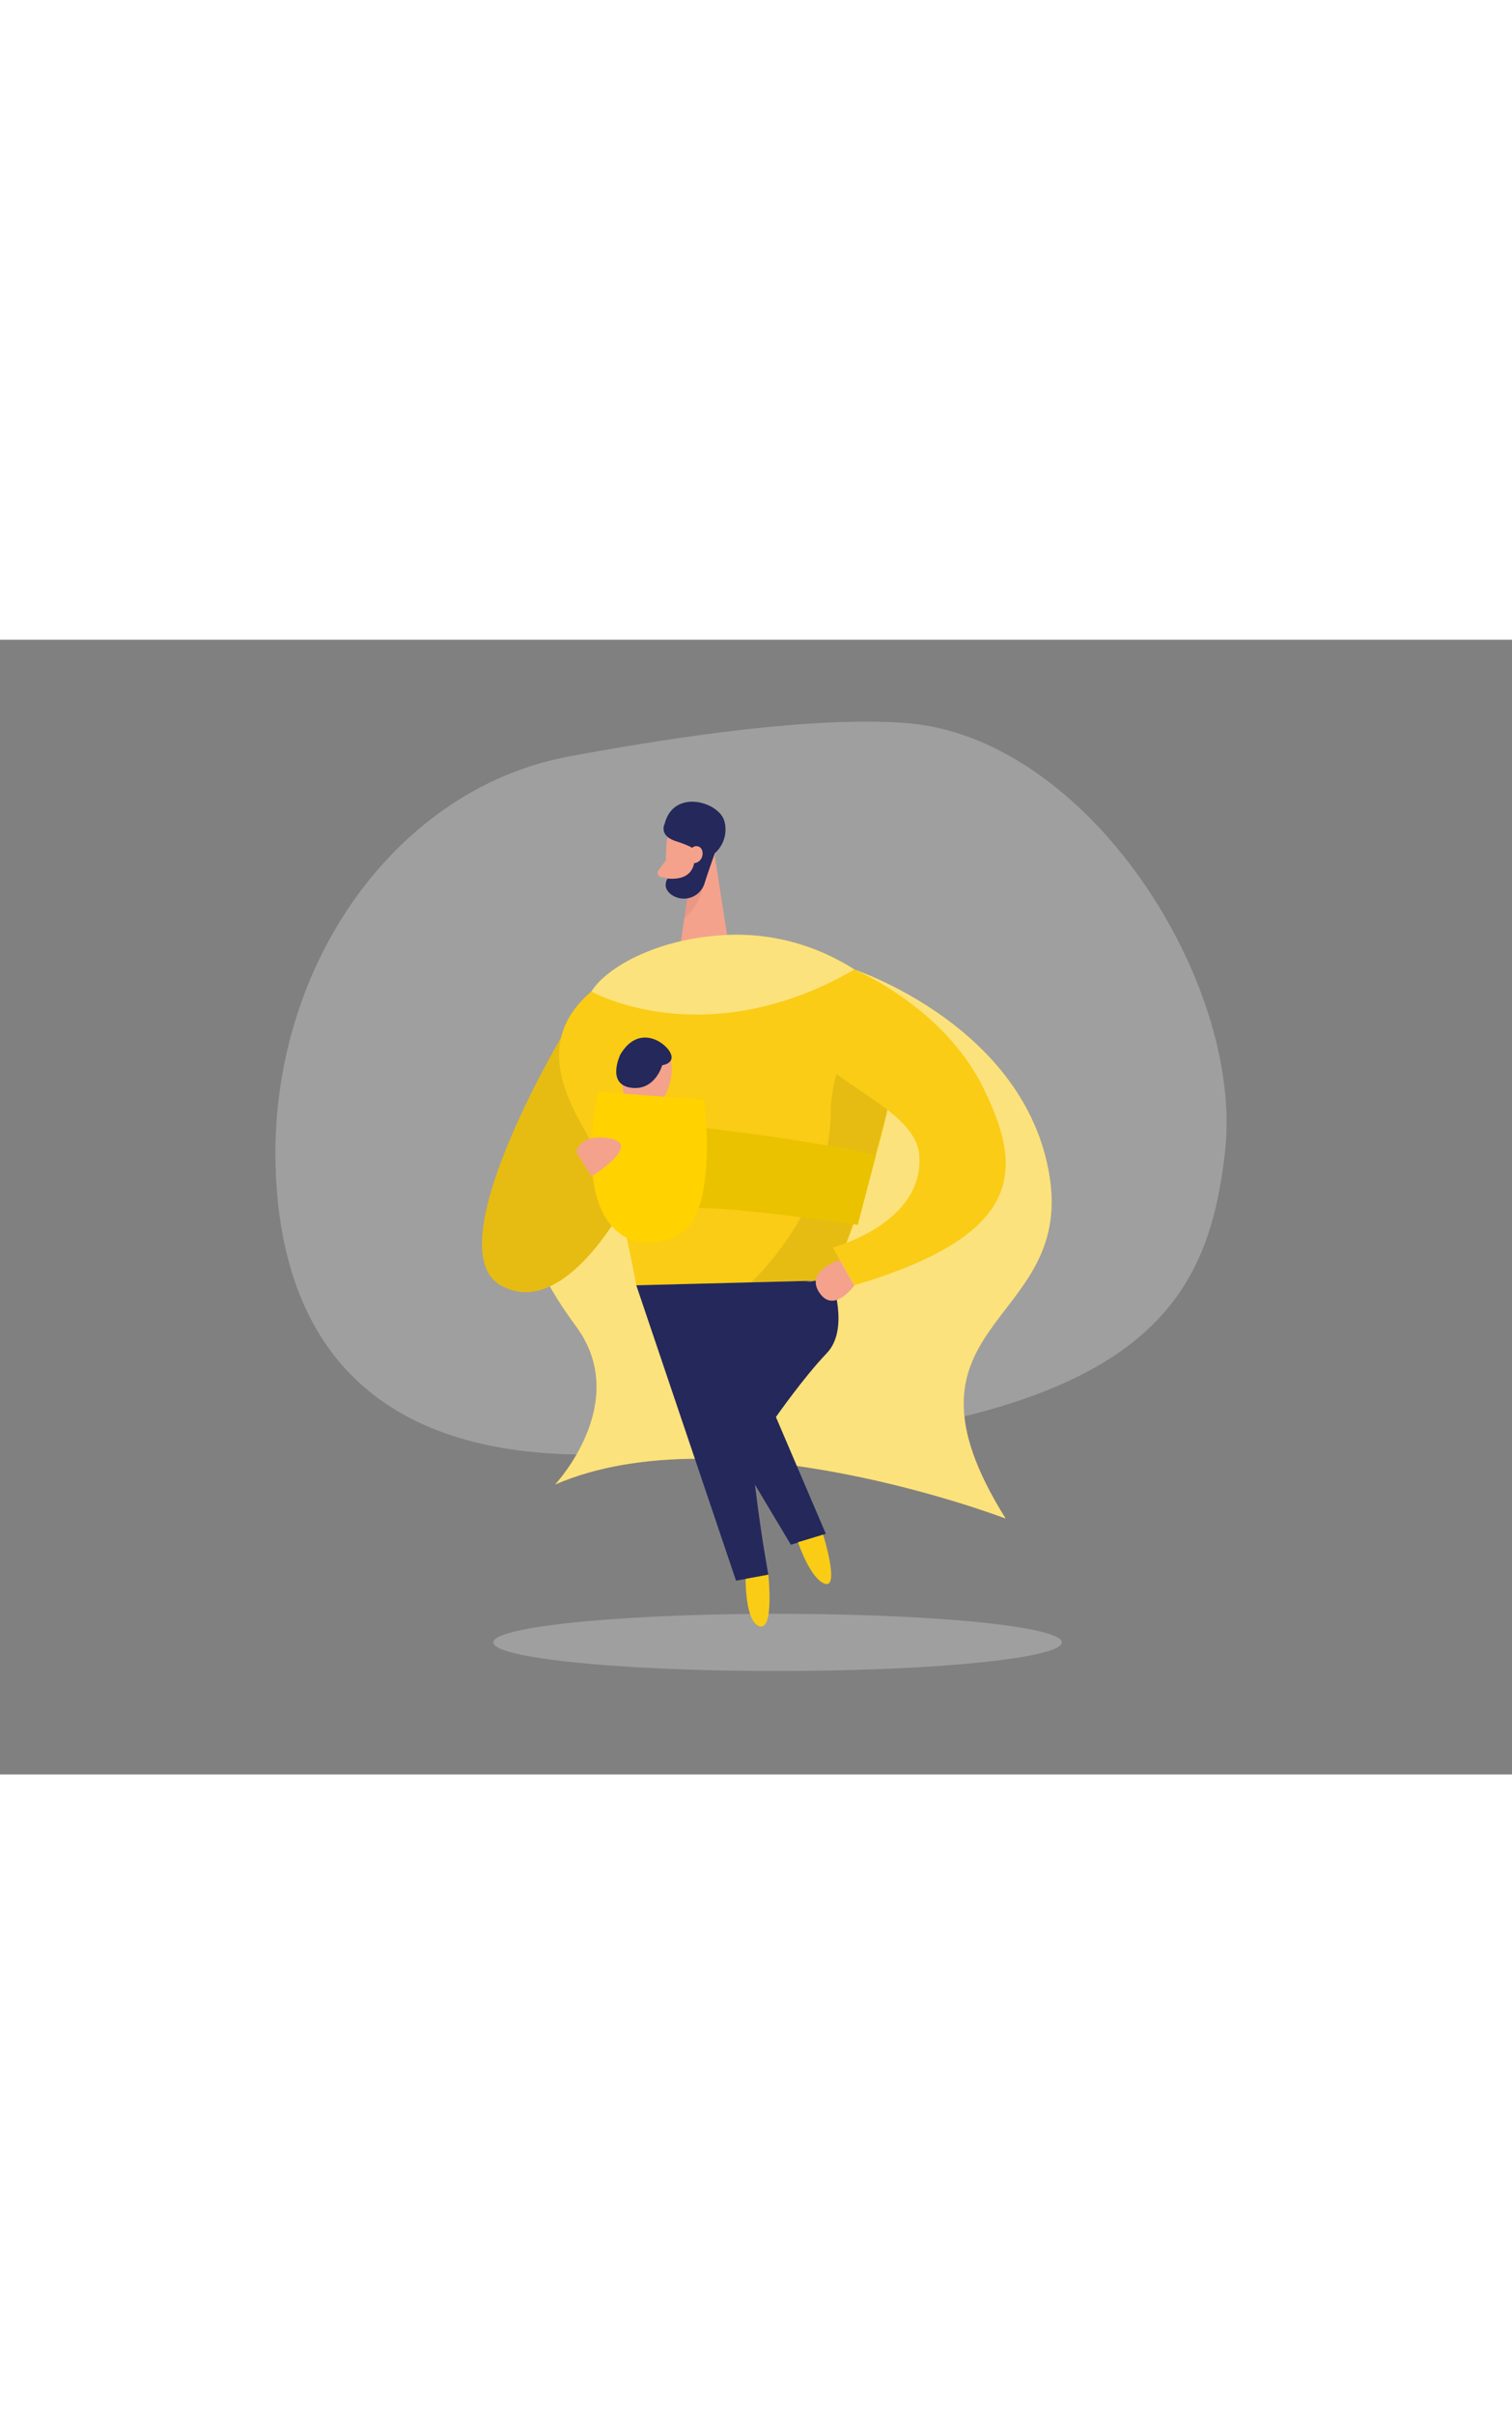 <svg id="Layer_1" data-name="Layer 1" xmlns="http://www.w3.org/2000/svg" viewBox="0 0 400 300" data-imageid="super-dad-two-color" imageName="Super Dad" class="illustrations_image" style="width: 188px;"><rect x="0" y="0" width="400" height="300" fill="#808080" stroke="none"/><path d="M150.47,30.86c-47.74,8.89-82,59.49-77.16,115.65,3.23,37.27,23.4,70.06,84.87,68.89,140.51-2.68,160.93-35.48,165.91-80.15S287.73,25.44,239.41,22C215.88,20.25,180.54,25.27,150.47,30.86Z" fill="#e6e6e6" opacity="0.3"/><ellipse cx="205.7" cy="265.09" rx="75.21" ry="7.56" fill="#e6e6e6" opacity="0.3"/><path d="M226,87.2s45.32,14.89,51.66,54.68-44.34,38.22-11.62,90.46c0,0-74.24-28.5-119.18-9,0,0,20.31-21.64,5.63-41.69s-26-43.8,10.53-79.16S226,87.2,226,87.2Z" fill="#facc15" class="target-color"/><path d="M226,87.2s45.32,14.89,51.66,54.68-44.34,38.22-11.62,90.46c0,0-74.24-28.5-119.18-9,0,0,20.31-21.64,5.63-41.69s-26-43.8,10.53-79.16S226,87.2,226,87.2Z" fill="#fff" opacity="0.44"/><path d="M148.45,105.18s-33.15,55.73-16,65.49,33.77-23,33.77-23Z" fill="#facc15" class="target-color"/><path d="M148.45,105.18s-33.15,55.73-16,65.49,33.77-23,33.77-23Z" opacity="0.08"/><path d="M176.35,53.8s-.62,7,.55,11.7a3.54,3.54,0,0,0,4.32,2.57c2.34-.63,5.34-2.15,6.13-5.88L189.47,56a6.34,6.34,0,0,0-2.77-6.77C182.73,46.4,176.52,49.5,176.35,53.8Z" fill="#f4a28c"/><polygon points="189.09 57.16 192.66 79.99 179.94 81.06 182.45 64.02 189.09 57.16" fill="#f4a28c"/><path d="M176.19,58.25l-2,2.71a1.12,1.12,0,0,0,.7,1.77l2.69.52Z" fill="#f4a28c"/><path d="M181.74,67.72a8.31,8.31,0,0,0,4.13-2.45s-.19,4.23-4.84,8.39Z" fill="#ce8172" opacity="0.31"/><path d="M175.84,48.66s-1.66,3.07,2.91,4.57,4.74,2.11,4.74,2.11,2.38,8.6-6.88,7.79c0,0-1.69,2.37,1.11,4.33a5.72,5.72,0,0,0,8.62-2.91c1.2-3.84,2.78-8.12,2.78-8.12a8.4,8.4,0,0,0,2.56-8.3C190.45,42.85,178.21,39.24,175.84,48.66Z" fill="#24285b"/><path d="M182.35,57.08s.06-2.71,2.1-2.5,2,4.14-.79,4.5Z" fill="#f4a28c"/><path d="M179.94,81.06,192.67,80s34.77-.88,42.68,17.06-15.3,72.3-15.3,72.3l-51.72,1.32S166,157.21,162,143.49,123.47,99.63,179.94,81.06Z" fill="#facc15" class="target-color"/><path d="M234.8,124.28a348.1,348.1,0,0,1-14.75,45.07l-21.38.54s21.64-19.45,21.12-46.67c0,0,1.05-15,7.65-17.3" opacity="0.08"/><path d="M186.9,129.1s24.55,2.79,44.88,7.07l-4.87,18.53s-36.09-5.4-45.88-4.35S172.62,128,186.9,129.1Z" fill="#ffd200"/><path d="M186.9,129.1s24.55,2.79,44.88,7.07l-4.87,18.53s-36.09-5.4-45.88-4.35S172.62,128,186.9,129.1Z" opacity="0.08"/><path d="M158.13,119.48l28.17,2.11s3.84,29.55-6.36,35.53S150.74,159.76,158.13,119.48Z" fill="#ffd200"/><path d="M165,120s-2.48-9.83,3.15-13.18,13.18,3,7.65,14Z" fill="#f4a28c"/><path d="M164.11,109.65s-3.76,7.78,2.71,8.77,8.37-5.93,8.37-5.93,3.63-.46,2.12-3.37S168.86,101.67,164.11,109.65Z" fill="#24285b"/><path d="M156.47,93S186.58,110,226,87.2A57.27,57.27,0,0,0,193.66,78C174.84,78.49,160.61,86.35,156.47,93Z" fill="#facc15" class="target-color"/><path d="M156.47,93S186.58,110,226,87.2A57.27,57.27,0,0,0,193.66,78C174.84,78.49,160.61,86.35,156.47,93Z" fill="#fff" opacity="0.44"/><path d="M152.5,135.57s.53-5.27,9-3.69-5,10-5,10Z" fill="#f4a28c"/><path d="M168.33,170.67l26.39,78.1,8.54-1.58s-7.61-41-4.59-60.69,21.38-17.15,21.38-17.15Z" fill="#24285b"/><path d="M220.05,169.35s4.75,12.93-1.32,19.26-13.46,16.89-13.46,16.89l13.2,30.87-9.24,2.9-23.36-39.05s6.46-21.9,12.8-26.39S220.05,169.35,220.05,169.35Z" fill="#24285b"/><path d="M226,87.2S249.6,97,260.16,118.52s11.12,38.69-34.15,52.15l-5.7-10s24.37-6.33,22.87-24.54S189.75,111.92,226,87.2Z" fill="#facc15" class="target-color"/><path d="M222.19,164s-9.3,2.76-5.46,8.57,9.28-1.85,9.28-1.85Z" fill="#f4a28c"/><path d="M197.25,248.3s-.15,11.48,3.72,12.54,2.29-13.65,2.29-13.65Z" fill="#facc15" class="target-color"/><path d="M211.11,238.6s3.32,9.9,7.19,11-.54-13-.54-13Z" fill="#facc15" class="target-color"/></svg>